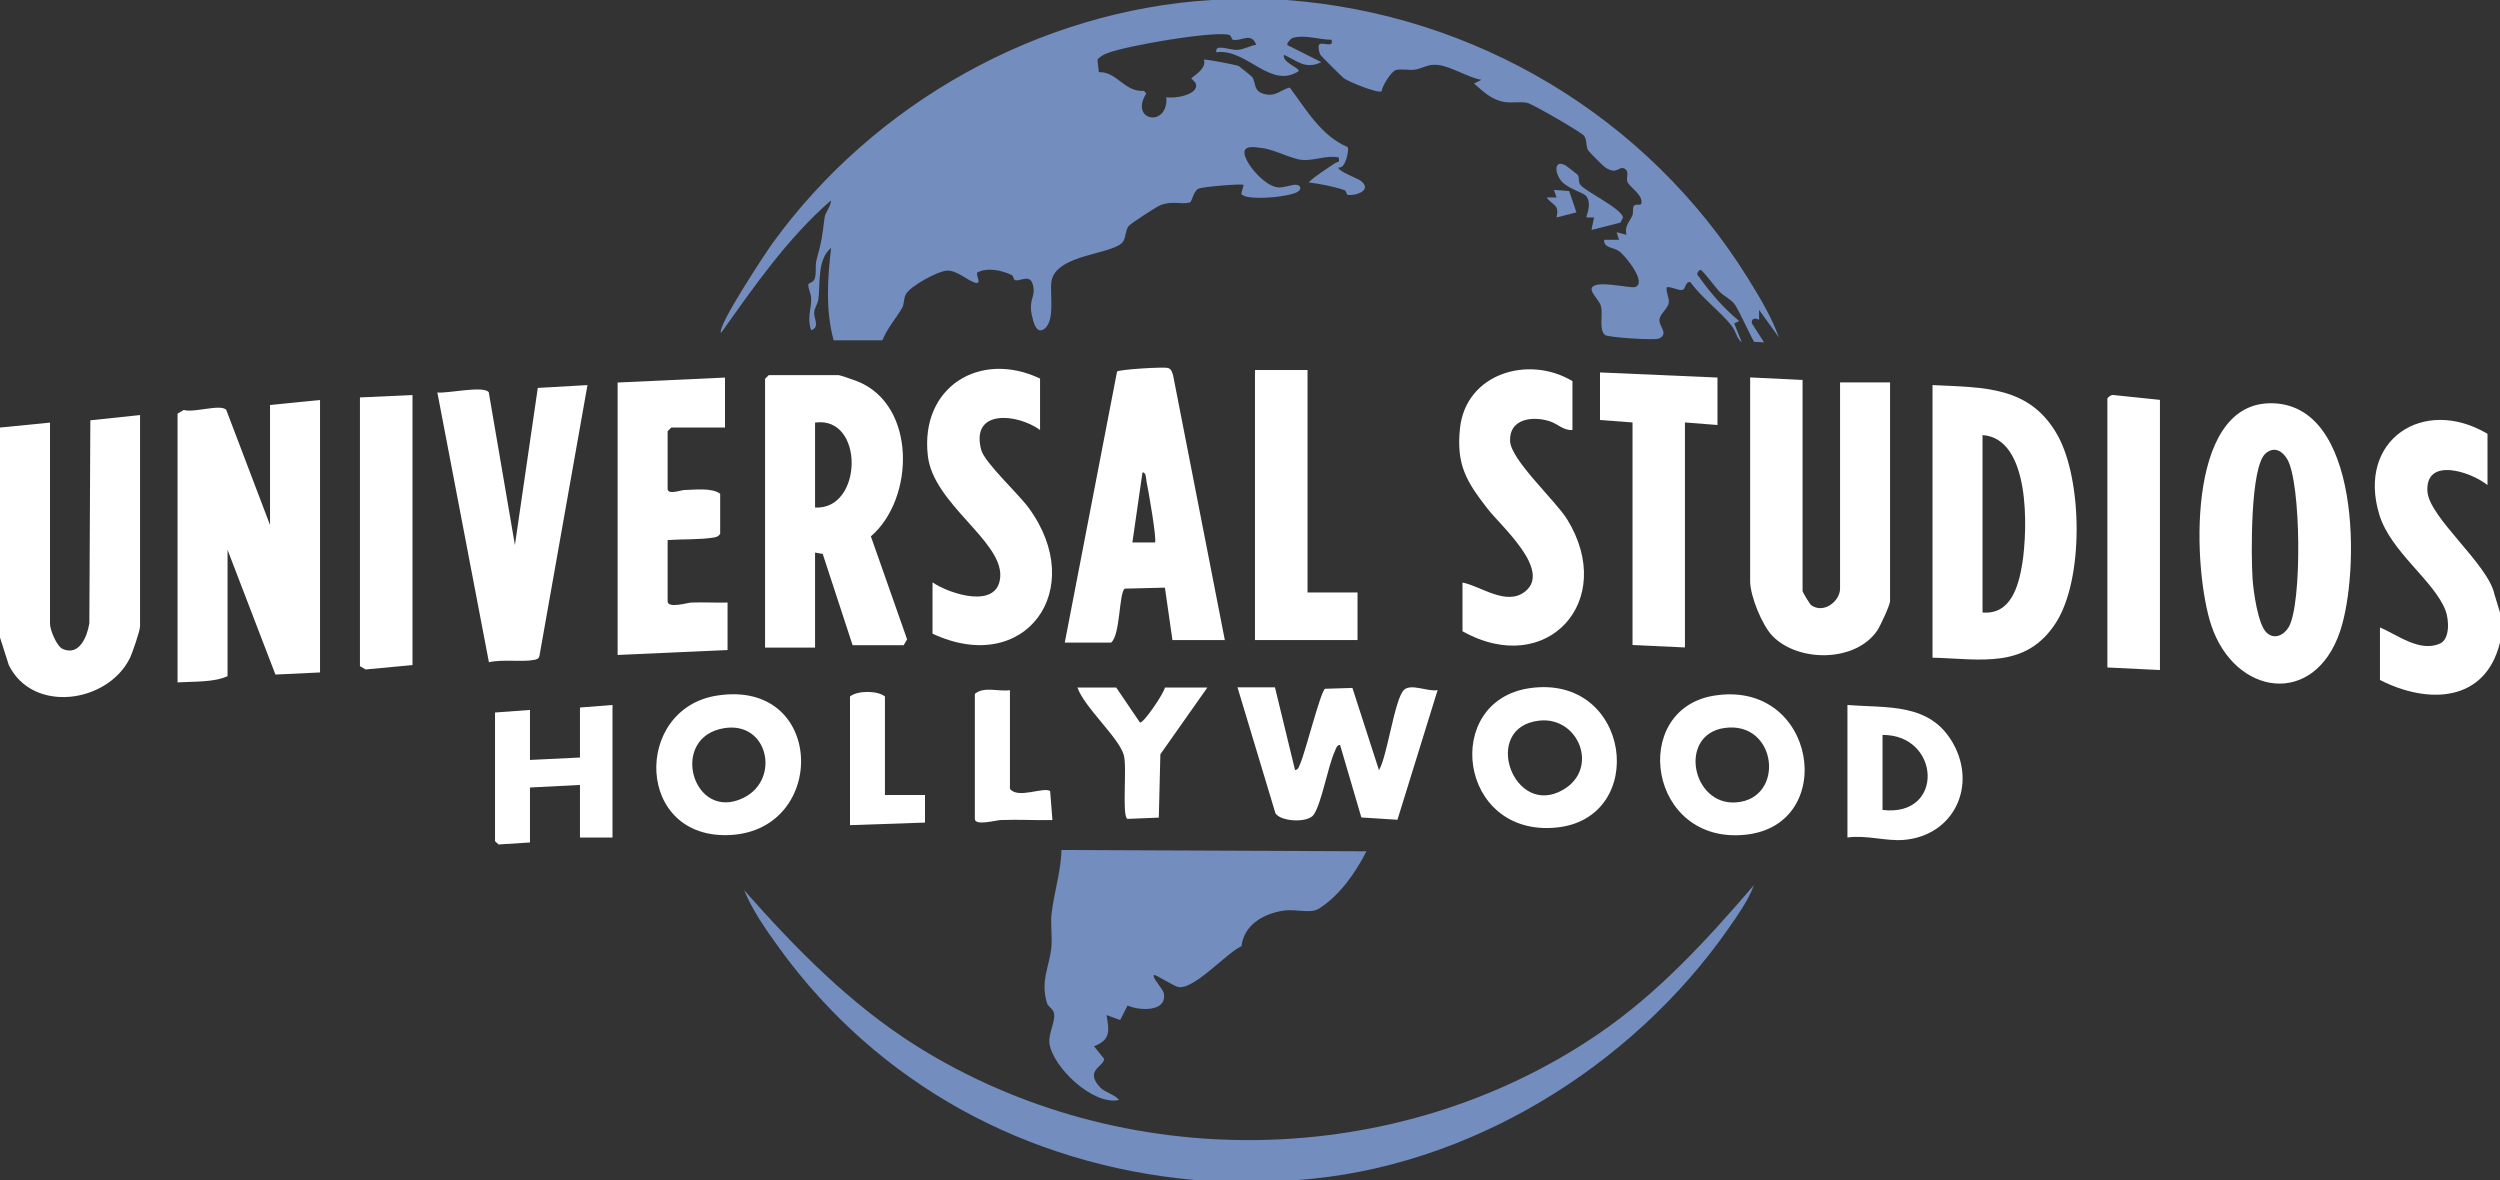 <?xml version="1.0" encoding="UTF-8"?>
<svg id="Layer_2" data-name="Layer 2" xmlns="http://www.w3.org/2000/svg" viewBox="0 0 176 83.08">
  <rect x="0" y="0" width="176" height="83.08" fill="#333333" stroke="none"/>
  <defs>
    <style>
      .cls-1 {
        fill: #fff;
      }

      .cls-2 {
        fill: #728dbe;
      }
    </style>
  </defs>
  <g>
    <path class="cls-1" d="M0,30.1l3.52-.35v14.17c0,.41.46,1.56.88,1.76,1.18.54,1.75-.88,1.89-1.81l.07-14.28,3.5-.37v14.87c0,.31-.55,1.91-.73,2.27-1.59,3.15-6.83,3.88-8.51.46L0,44.88s0-14.78,0-14.78Z"/>
    <path class="cls-1" d="M176,45.23c-1.03,4.24-5.09,4.36-8.45,2.64v-3.7c1.23.52,2.79,1.77,4.22,1.14.72-.32.64-1.67.4-2.32-.8-2.11-3.87-4.13-4.67-6.77-1.59-5.25,3.12-8.35,7.62-5.68v3.61c-1.16-.94-4.37-2-4.23.43.1,1.85,4.27,5.12,4.72,7.26l.39,1.28v2.11Z"/>
    <path class="cls-1" d="M22.53,28.16v19.18l-3.14.15-3.37-8.78v8.89c-.95.45-2.42.37-3.52.44v-18.92l.44-.26c.66.23,2.62-.45,2.99,0l3.08,8.1v-8.45s3.52-.35,3.52-.35Z"/>
    <path class="cls-1" d="M60.02,45.41l-2.1-6.41-.54-.1v6.69h-3.52v-18.92l.26-.26h4.93c.09,0,1.12.36,1.32.44,4.15,1.66,4.04,8.24.94,10.91l2.55,7.25-.24.41h-3.61.01ZM57.38,35.73c3.38.19,3.49-6.47,0-5.98v5.98Z"/>
    <path class="cls-1" d="M136.05,46.29v-19.18c3.6.18,6.88.04,8.83,3.58,1.73,3.16,1.82,10.07-.13,13.13-2.11,3.31-5.3,2.57-8.7,2.48h0ZM139.57,43.12c1.99.17,2.54-1.85,2.8-3.45.38-2.44.58-8.81-2.8-9.04v12.5h0Z"/>
    <path class="cls-1" d="M126.9,26.75v14.87c0,.06.51.91.6.98.89.64,2.04-.28,2.04-1.16v-14.52h3.52v15.4c0,.27-.7,1.78-.91,2.08-1.53,2.23-5.54,2.24-7.36.38-.74-.76-1.58-2.82-1.58-3.87v-14.34l3.7.18h0Z"/>
    <path class="cls-1" d="M159.77,28.39c6.48-.13,6.36,11.96,4.97,16.06-1.82,5.38-7.42,4.53-9.07-.44-1.27-3.81-1.83-15.5,4.1-15.62h0ZM159.51,31.91c-1.11.92-1.03,7.29-.93,8.83.06.88.37,3.18.97,3.78.53.53,1.22.22,1.57-.36.96-1.61.88-10.2-.1-11.84-.35-.58-.91-.91-1.51-.41h0Z"/>
    <path class="cls-1" d="M86.24,45.06h-3.7l-.53-3.69-2.83.07c-.41.3-.3,3.27-.96,3.8h-3.26l3.68-19.08c.1-.15,3.31-.35,3.6-.25.24.08.28.32.35.53l3.64,18.63h.01ZM81.31,38.19c.15-.15-.47-3.72-.59-4.26-.04-.2-.02-.7-.29-.67l-.71,4.93s1.59,0,1.59,0Z"/>
    <path class="cls-1" d="M41.36,27.1l-3.38,19.06c-.05.24-.2.26-.41.3-.84.16-2.2-.06-3.15.16l-3.63-18.99c.68.09,3.28-.51,3.62-.01l1.84,10.75,1.61-11.06,3.5-.2h0Z"/>
    <path class="cls-1" d="M51.04,26.58v3.52h-3.78l-.26.26v4.05c0,.45.92.1,1.15.09.77-.02,1.96-.18,2.55.26v2.82c-.11.17-.24.23-.44.26-.94.16-2.28.11-3.26.18v4.31c0,.53,1.4.1,1.67.09.85-.03,1.7.02,2.55,0v3.34l-7.74.35v-19.18l7.57-.35h-.01Z"/>
    <path class="cls-1" d="M110.7,30.27c-.61.06-1.05-.44-1.59-.61-1.19-.39-2.87-.2-2.8,1.39.05,1.32,3.17,4.16,4.01,5.5,3.56,5.75-1.42,11.22-7.36,7.89v-3.43c1.31.26,3.1,1.68,4.41.63,1.89-1.5-1.73-4.63-2.65-5.83-1.48-1.91-2.2-3.07-1.94-5.63.4-3.91,4.85-5.2,7.92-3.35v3.43h0Z"/>
    <path class="cls-1" d="M73.22,30.27c-1.6-1.16-4.92-1.5-4.14,1.41.24.89,2.63,3.1,3.33,4.06,4.23,5.76-.24,11.92-6.76,8.87v-3.61c1.24.84,4.66,1.93,4.77-.44.11-2.51-4.72-5.11-5.1-8.47-.56-4.85,3.67-7.45,7.9-5.44v3.61h0Z"/>
    <polygon class="cls-1" points="120.91 26.58 120.91 29.92 118.62 29.74 118.62 45.58 114.93 45.41 114.93 29.74 112.64 29.57 112.64 26.22 120.91 26.58"/>
    <polygon class="cls-1" points="92.05 26.05 92.05 41.71 95.57 41.71 95.57 45.06 88.35 45.06 88.35 26.05 92.05 26.05"/>
    <path class="cls-1" d="M89.76,48.4l1.41,5.81c.25-.02.28-.26.36-.43.36-.79,1.43-5.08,1.75-5.29l1.93-.06,1.87,5.79c.6-1.03,1.09-4.97,1.75-5.64.49-.5,1.73.15,2.38,0l-2.83,9.13-2.54-.16-1.5-5.11c-.25.02-.28.26-.36.43-.51,1.11-.93,3.67-1.5,4.49-.42.6-2.35.48-2.69-.11l-2.67-8.86h2.64Z"/>
    <polygon class="cls-1" points="29.04 27.81 29.04 46.82 25.74 47.13 25.34 46.9 25.34 27.98 29.04 27.81"/>
    <path class="cls-1" d="M152.06,28.16v19.01l-3.7-.18v-18.92c0-.08.28-.3.42-.26l3.27.34h0Z"/>
    <path class="cls-1" d="M50.47,48.97c7.61-1.2,7.83,9.39,1.01,9.81-6.77.42-6.94-8.88-1.01-9.81ZM50.99,51.26c-3.95.63-2.21,6.68,1.37,4.9,2.59-1.29,1.73-5.39-1.37-4.9Z"/>
    <path class="cls-1" d="M107.67,48.45c7.17-1.05,8.44,9.17,1.89,9.81-6.9.67-8.06-8.9-1.89-9.81ZM108.38,50.73c-4.16.44-1.84,6.93,1.68,4.86,2.54-1.49,1.08-5.15-1.68-4.86Z"/>
    <path class="cls-1" d="M120.69,48.97c7.2-1.14,8.75,9.08,2.23,9.79-6.9.76-8.24-8.84-2.23-9.79ZM121.4,51.25c-3.27.47-2.3,5.46.81,5.24,3.51-.25,2.91-5.77-.81-5.24Z"/>
    <path class="cls-1" d="M130.06,58.96v-9.33c2.85.23,5.81-.17,7.43,2.69,1.71,3.02.05,6.52-3.47,6.81-1.27.1-2.65-.36-3.96-.17h0ZM132.53,57.02c4.39.53,4.08-5.31,0-5.28v5.28Z"/>
    <polygon class="cls-1" points="43.12 49.63 43.12 58.96 40.83 58.96 40.83 55.26 37.31 55.44 37.31 59.31 35.1 59.45 34.85 59.22 34.85 50.16 37.31 49.98 37.31 53.5 40.83 53.33 40.83 49.81 43.12 49.63"/>
    <path class="cls-1" d="M78.58,48.4l1.67,2.46c.21.14,1.72-2.09,1.76-2.46h2.99l-3.31,4.7-.11,4.46-2.22.09c-.39-.27,0-3.7-.25-4.51-.36-1.23-2.78-3.35-3.26-4.74h2.73Z"/>
    <path class="cls-1" d="M71.1,48.58v6.95c.55.74,2.38-.16,2.83.16l.16,2.04c-1.2.03-2.41-.05-3.62,0-.32,0-1.84.44-1.84-.08v-8.8c.61-.54,1.68-.15,2.46-.26h0Z"/>
    <path class="cls-1" d="M62.3,55.97h2.82v1.94l-5.28.18v-9.06c.54-.43,1.94-.42,2.46,0v6.95h0Z"/>
  </g>
  <g>
    <path class="cls-2" d="M90.57,0c13.31,1,25.4,8.22,32.46,19.55.83,1.34,1.67,2.72,2.21,4.21l-1.4-1.94v.7c-.23-.15-.56-.13-.51.24l.86,1.34-.68-.03c-.14-.08-1.1-2.31-1.43-2.7-.29-.35-.74-.53-1.06-.87-.24-.25-1.15-1.49-1.31-1.5-.1,0-.36.31-.12.46.81,1.14,1.75,2.24,2.85,3.14l-.35.17.53,1.32c-.35-.23-.41-.77-.7-1.14-.81-1.03-2.11-1.97-2.91-3.08-.36-.1-.34.5-.56.54-.32.07-.76-.25-1.11-.19-.07.37.2.76.14,1.11-.06.38-.59.75-.65,1.13-.08.51.69,1.03-.03,1.37-.32.15-3.58-.08-3.8-.24-.45-.36-.15-1.42-.28-2-.09-.4-.73-.97-.67-1.27.14-.68,2.7,0,3.05-.11.89-.27-.65-2.19-1.12-2.53-.37-.27-1.09-.21-1.05-.8h1.05l-.17-.53.7.18c-.17-.64.24-.93.42-1.39.06-.16,0-.5.08-.62.2-.28.6.12.55-.37-.05-.52-.83-1-.98-1.33s.2-.76-.26-.97c-.35-.16-.48.49-1.32-.07-.16-.11-1.16-1.11-1.22-1.24-.14-.31-.05-.68-.26-.98-.16-.23-3.64-2.25-4.01-2.32-.51-.1-1.02.02-1.53-.05-.96-.14-1.53-.72-2.21-1.31l.53-.26c-.97-.16-2.15-.96-3.1-1.05-.67-.07-1.01.23-1.58.33-.44.07-.98-.08-1.37.04-.31.1-.95,1.12-.98,1.48-.24.19-2.31-.66-2.65-.9-.13-.1-1.61-1.56-1.67-1.67-.09-.17-.17-.58-.09-.7.17-.26,1.08.28.88-.35-.87,0-1.91-.39-2.77-.12-.03,0-.59.49-.22.55l2.28,1.15c-1.17.53-1.67-.09-2.64-.52-.15.51,1.05.9,1.05,1.14-2,1.33-3.68-1.62-5.81-1.32-.14-.64.97-.13,1.49-.17.47-.03.87-.29,1.32-.36-.36-.92-1.05-.22-1.64-.35-.14-.03-.04-.32-.37-.37-1.42-.19-6.98.77-8.41,1.29-.3.11-.56.23-.76.48l.1.88c1.28-.05,1.77,1.4,3.17,1.32l.17.18c-1.23,1.95,1.57,2.43,1.41.26.56.13,2.3-.17,2.08-.93-.05-.17-.32-.36-.32-.39,0-.08,1.13-.67.88-1.31.09-.08,2.33.37,2.46.44.06.03.93.74.96.79.27.41.03,1.02.93,1.2.74.15,1.05-.31,1.7-.48,1.18,1.58,2.19,3.38,4.08,4.2.11.18-.16,1.56-.63,1.42-.23.19,1.39.82,1.53.93.88.67-.31,1.09-.89,1.01-.11-.01-.1-.29-.25-.34-.75-.25-1.72-.44-2.51-.54.53-.52,1.26-.94,1.88-1.37.16-.11.33.03.23-.39-.85-.17-1.75.25-2.55.18s-1.93-.73-2.86-.84c-.46-.06-1.38-.25-1.2.49.2.8,1.45,2.18,2.32,2.28.5.05,1.03-.25,1.38-.17.18.04.33.23.09.44-.5.43-3.91.71-4.03.16l.16-.6c-.12-.11-2.9.13-3.17.26-.39.18-.43.93-.64.98-.63.15-1.21-.15-2.06.19-.26.1-2.12,1.31-2.23,1.47-.22.31-.18.72-.36,1.05-.56.97-4.76.86-5.07,2.85-.13.84.33,3-.64,3.41-.47.2-.65-.67-.73-1.01-.24-1.03.18-1.29.12-1.87-.12-1.19-.83-.55-1.29-.62-.13-.02-.13-.3-.24-.36-.7-.34-1.74-.57-2.44-.18-.12.16.37.87-.16.71s-1.24-.85-1.94-.85c-.62,0-2.61,1.09-2.91,1.64-.2.35-.12.71-.27.97-.44.76-1.06,1.45-1.4,2.3h-3.43c-.58-2.14-.43-4.33-.18-6.51-.99.84-.75,2.46-.89,3.59-.04.34-.28.66-.3.93-.04.46.43,1.05-.21,1.28-.3-.82,0-1.47,0-2.2,0-.37-.23-.76-.2-1.03,0-.12.37-.1.46-.44.12-.44,0-.9.12-1.3.4-1.47.37-1.5.56-2.95.06-.43.45-.77.45-1.22-3.07,2.67-5.42,6.08-7.74,9.33-.31-.42,3.09-5.57,3.63-6.32C61.54,7.25,73.12.75,85.29,0h5.28Z"/>
    <path class="cls-2" d="M91.27,83.07h-7.22c-11.78-1.08-22.22-6.72-29.18-16.31-.91-1.25-1.91-2.69-2.49-4.1,3.62,4.1,7.49,8.06,12.16,10.99,14.51,9.08,33.74,8.81,47.91-.81,4.25-2.88,7.71-6.66,11.03-10.53-.4,1.08-1.14,2.11-1.79,3.05-6.82,9.78-18.36,16.89-30.42,17.72h0Z"/>
    <path class="cls-2" d="M81.24,68.64c-.17.18.65.96.7,1.33.19,1.32-1.79,1.17-2.56.82l-.52,1.02-.96-.35c.19,1.11.31,1.73-.88,2.2l.71.88c0,.55-1.42.81-.27,2.02.36.37,1.03.49,1.32.88-1.86.4-4.69-2.35-4.9-4-.08-.67.41-1.48.33-2.06-.05-.37-.42-.49-.5-.75-.47-1.58.14-2.51.3-3.86.09-.8-.07-1.66.02-2.44.17-1.5.66-2.97.7-4.49l21.47.09c-.78,1.52-1.88,3.11-3.35,4.04-.6.38-1.62,0-2.5.14-1.42.22-2.76.99-2.95,2.5-1.07.49-3.33,3.07-4.44,2.88-.3-.05-1.65-.92-1.71-.85h-.01Z"/>
    <path class="cls-2" d="M110.24,11.66s.81.61.84.66c.13.19,0,.5.2.72.45.5,2.82,1.61,2.98,2.26l-.18.37-2.04.52.18-.88h-.53c-.06-.05.41-.92-.01-1.49-.2-.27-1.3-.53-1.75-1.06-.51-.6-.53-1.58.31-1.1Z"/>
    <path class="cls-2" d="M110.98,14.95l-1.4.36c.22-.94-.27-.82-.7-1.41h.7l-.18-.53,1.07.08.51,1.5Z"/>
  </g>
</svg>